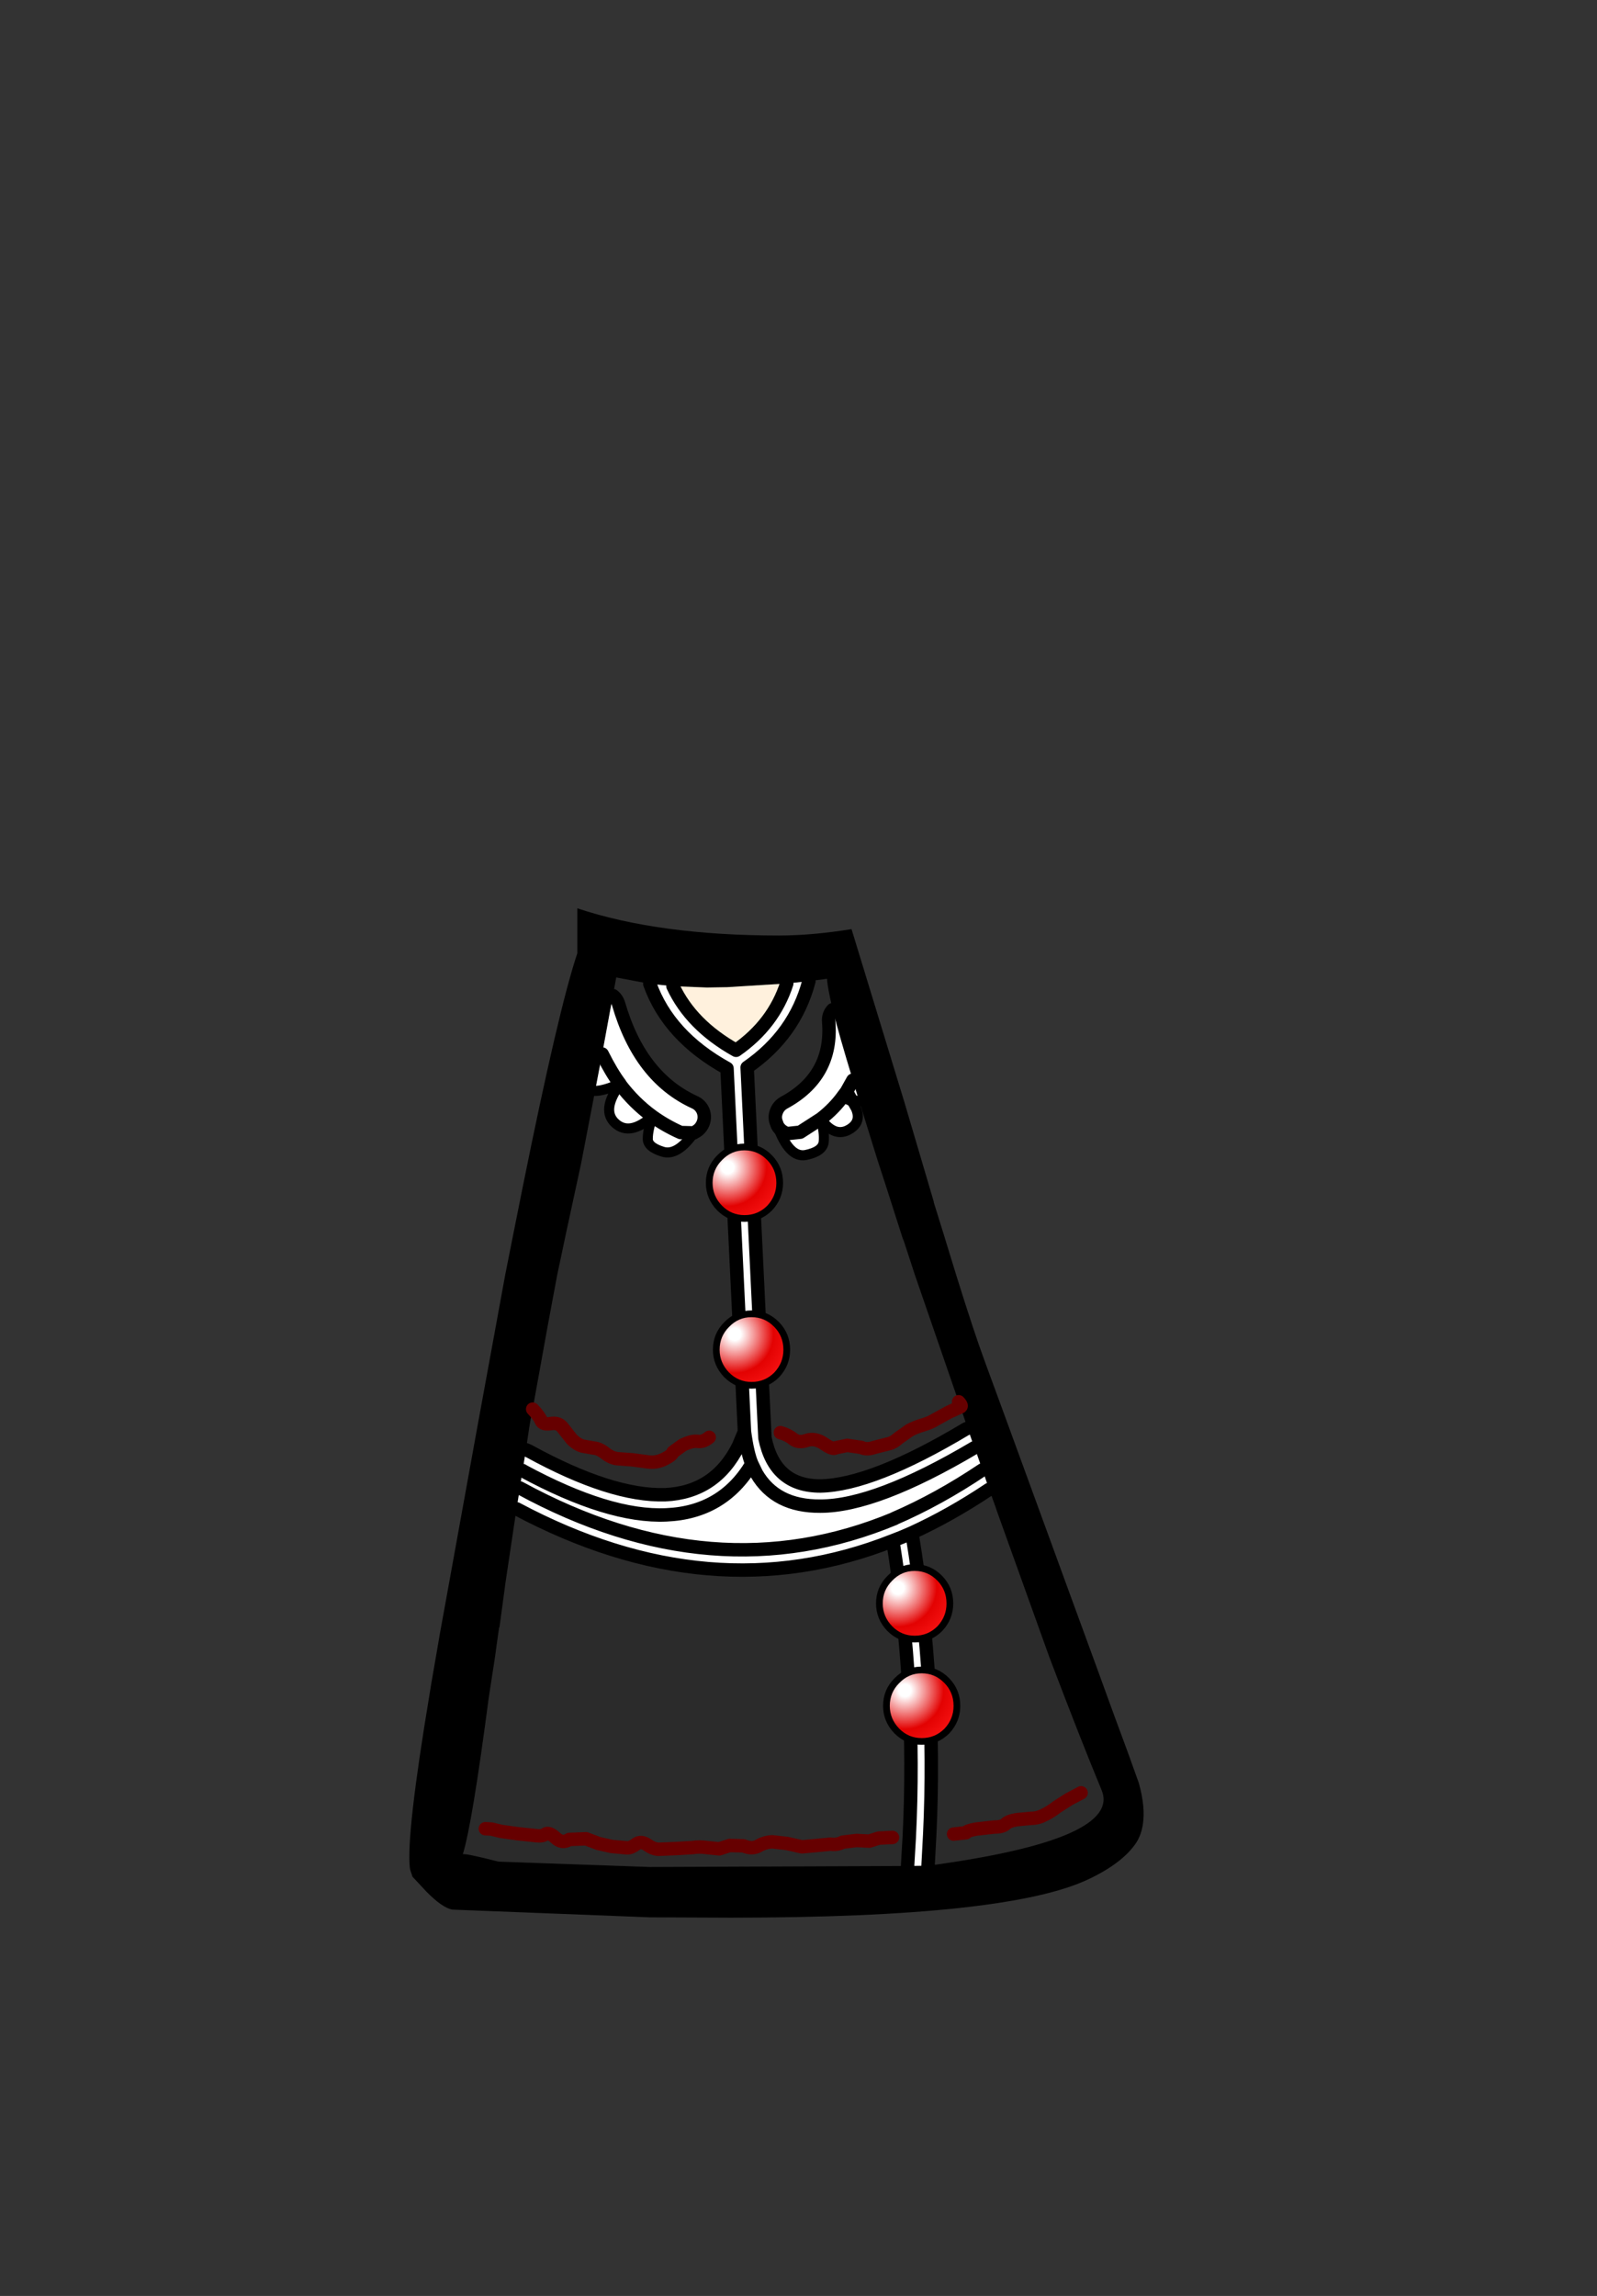 <?xml version="1.0" encoding="UTF-8" standalone="no"?>
<svg xmlns:xlink="http://www.w3.org/1999/xlink" height="342.0px" width="237.9px" xmlns="http://www.w3.org/2000/svg">
  <rect width="100%" height="100%" fill="#333333" stroke="none"/>
  <g transform="matrix(1, 0, 0, 1, 118.05, 273.9)">
    <use height="150.35" transform="matrix(1.0, 0.0, 0.0, 1.0, -57.1, -138.6)" width="109.4" xlink:href="#shape0"/>
  </g>
  <defs>
    <g id="shape0" transform="matrix(1, 0, 0, 1, 57.1, 138.6)">
      <path d="M2.45 -127.75 L5.15 -128.1 Q5.2 -126.85 6.0 -123.5 5.3 -122.75 5.4 -121.7 6.05 -113.6 -1.25 -109.65 -2.15 -109.15 -2.45 -108.15 -2.7 -107.35 -2.35 -106.55 L-2.25 -106.25 Q-0.5 -101.4 1.95 -101.85 4.45 -102.35 4.65 -103.75 4.8 -105.2 4.25 -107.2 6.35 -104.3 8.6 -105.75 10.3 -106.85 9.45 -108.8 L10.2 -109.05 12.7 -101.0 14.0 -97.0 16.4 -89.5 16.6 -89.0 18.25 -83.95 24.75 -65.1 26.05 -61.3 25.85 -61.05 Q11.9 -52.7 4.15 -52.55 -2.65 -52.55 -4.1 -59.7 L-6.75 -114.9 Q0.35 -119.8 2.45 -127.75 M29.3 -52.05 L30.35 -49.15 30.35 -49.1 38.25 -27.1 38.65 -26.05 Q43.0 -14.6 46.05 -7.25 49.1 0.1 20.3 4.0 L20.2 4.0 20.45 -0.7 Q21.5 -22.95 17.85 -45.2 L17.75 -45.55 Q23.55 -48.2 29.3 -52.05 M17.15 4.05 L-21.25 4.2 -43.8 3.4 Q-48.7 2.15 -49.1 2.3 -47.7 -2.25 -45.25 -20.95 L-44.35 -26.8 -43.85 -30.4 -43.7 -31.45 -43.65 -31.45 -42.8 -37.75 -42.8 -37.8 -41.5 -46.5 -41.1 -49.15 Q-12.1 -33.7 14.95 -44.4 18.5 -22.3 17.4 -0.2 L17.15 4.05 M-39.7 -57.95 L-39.2 -61.3 -39.0 -62.5 -38.7 -64.0 -36.45 -76.45 -35.05 -83.95 -33.6 -90.8 -31.5 -100.5 -29.4 -111.4 Q-28.1 -111.4 -25.7 -112.45 L-25.7 -112.4 Q-28.55 -108.5 -26.35 -106.55 -24.2 -104.65 -20.85 -107.6 -21.55 -105.6 -21.55 -104.3 -21.6 -103.05 -19.35 -102.35 -17.15 -101.65 -14.7 -105.15 L-14.65 -105.2 Q-13.75 -105.6 -13.35 -106.5 -12.95 -107.45 -13.3 -108.4 -13.7 -109.35 -14.65 -109.75 -22.75 -113.5 -25.9 -124.35 -26.15 -125.15 -26.75 -125.6 L-26.25 -128.3 -21.25 -127.35 Q-18.45 -119.55 -9.75 -114.75 L-7.15 -60.65 -8.05 -58.5 Q-11.5 -51.6 -18.95 -51.25 -26.95 -51.0 -39.25 -57.75 L-39.7 -57.95" fill="#2b2b2b" fill-rule="evenodd" stroke="none"/>
      <path d="M6.0 -123.5 Q5.2 -126.85 5.15 -128.1 L2.45 -127.75 -0.85 -127.4 -9.75 -126.85 -12.75 -126.8 -17.8 -127.0 -21.25 -127.35 -26.25 -128.3 -26.75 -125.6 -28.35 -116.9 -29.4 -111.4 -31.5 -100.5 -33.6 -90.8 -35.05 -83.95 -36.45 -76.45 -38.7 -64.0 -39.0 -62.5 -39.2 -61.3 -39.7 -57.95 -40.2 -54.85 -40.25 -54.65 -40.6 -52.25 -41.1 -49.15 -41.5 -46.5 -42.8 -37.8 -42.8 -37.75 -43.65 -31.45 -43.7 -31.5 -43.7 -31.45 -43.85 -30.4 -44.35 -26.8 -45.25 -20.95 Q-47.7 -2.25 -49.1 2.3 -48.7 2.15 -43.8 3.4 L-21.25 4.2 17.15 4.05 20.2 4.0 20.3 4.0 Q49.1 0.1 46.05 -7.25 43.0 -14.6 38.65 -26.05 L38.25 -27.1 30.35 -49.1 30.35 -49.15 29.3 -52.05 28.3 -54.95 27.35 -57.65 27.1 -58.25 26.1 -61.15 26.05 -61.3 24.75 -65.1 18.25 -83.95 16.6 -89.0 16.4 -89.5 14.0 -97.0 12.7 -101.0 10.2 -109.05 9.95 -109.8 9.0 -113.0 Q6.95 -119.7 6.0 -123.5 M19.25 -101.0 L21.05 -94.9 21.05 -94.8 22.7 -89.5 22.85 -89.0 24.4 -83.95 Q27.0 -75.6 28.6 -71.25 L32.25 -61.3 41.4 -36.25 45.7 -24.5 47.9 -18.45 49.95 -12.9 51.6 -8.3 Q52.6 -4.7 52.2 -2.15 51.95 -0.55 51.2 0.6 49.2 3.6 44.15 6.0 32.15 11.75 -9.15 11.75 L-21.25 11.7 -50.65 10.55 Q-52.15 10.3 -54.55 7.85 L-56.6 5.65 -56.95 4.6 -57.0 4.3 Q-57.55 -0.6 -54.05 -21.6 L-53.85 -22.85 -52.65 -29.8 -52.55 -30.4 -52.05 -33.15 -46.95 -61.3 -42.8 -83.95 -41.8 -89.0 -40.2 -97.0 Q-34.85 -123.55 -32.05 -131.9 L-32.05 -138.6 Q-19.9 -134.55 -2.0 -134.55 2.9 -134.55 8.8 -135.5 L16.65 -109.8 19.25 -101.0" fill="#000000" fill-rule="evenodd" stroke="none"/>
      <path d="M2.45 -127.75 Q0.35 -119.8 -6.75 -114.9 L-4.1 -59.7 Q-2.65 -52.55 4.15 -52.55 11.9 -52.7 25.85 -61.05 L26.1 -61.15 27.1 -58.25 27.35 -57.65 28.3 -54.95 29.3 -52.05 Q23.55 -48.2 17.75 -45.55 L17.85 -45.2 Q21.5 -22.95 20.45 -0.7 L20.2 4.0 17.15 4.05 17.4 -0.2 Q18.5 -22.3 14.95 -44.4 L16.35 -44.95 17.75 -45.55 16.35 -44.95 14.95 -44.4 Q-12.1 -33.7 -41.1 -49.15 L-40.6 -52.25 -40.25 -54.65 -40.15 -54.8 Q-27.3 -47.85 -18.8 -48.25 -10.35 -48.6 -6.05 -55.85 L-5.35 -54.4 Q-2.5 -49.5 4.15 -49.55 12.4 -49.55 27.1 -58.25 12.4 -49.55 4.15 -49.55 -2.5 -49.5 -5.35 -54.4 L-6.05 -55.85 Q-10.35 -48.6 -18.8 -48.25 -27.3 -47.85 -40.15 -54.8 L-40.2 -54.85 -39.7 -57.95 -39.25 -57.75 Q-26.95 -51.0 -18.95 -51.25 -11.5 -51.6 -8.05 -58.5 L-7.15 -60.65 -9.75 -114.75 Q-18.45 -119.55 -21.25 -127.35 L-17.8 -127.0 Q-15.1 -121.2 -8.4 -117.45 -2.8 -121.35 -0.85 -127.4 L2.45 -127.75 M9.45 -108.8 Q10.3 -106.85 8.6 -105.75 6.35 -104.3 4.25 -107.2 4.8 -105.2 4.65 -103.75 4.45 -102.35 1.95 -101.85 -0.5 -101.4 -2.25 -106.25 -1.75 -105.35 -0.75 -105.05 L1.15 -105.25 4.25 -107.25 Q6.25 -108.8 7.6 -110.7 L8.65 -110.2 8.05 -111.3 7.6 -110.7 Q6.25 -108.8 4.25 -107.25 L1.15 -105.25 -0.75 -105.05 Q-1.75 -105.35 -2.25 -106.25 L-2.35 -106.55 Q-2.7 -107.35 -2.45 -108.15 -2.15 -109.15 -1.25 -109.65 6.05 -113.6 5.4 -121.7 5.3 -122.75 6.0 -123.5 6.95 -119.7 9.0 -113.0 L9.95 -109.8 8.65 -110.2 9.45 -108.8 M4.25 -107.25 L4.25 -107.2 4.25 -107.25 M9.0 -113.0 L8.05 -111.3 9.0 -113.0 M-29.4 -111.4 L-28.35 -116.9 -26.75 -125.6 Q-26.15 -125.15 -25.9 -124.35 -22.75 -113.5 -14.65 -109.75 -13.7 -109.35 -13.3 -108.4 -12.95 -107.45 -13.35 -106.5 -13.75 -105.6 -14.65 -105.2 L-14.75 -105.15 -14.7 -105.15 Q-17.15 -101.65 -19.35 -102.35 -21.6 -103.05 -21.55 -104.3 -21.55 -105.6 -20.85 -107.6 -24.2 -104.65 -26.35 -106.55 -28.55 -108.5 -25.7 -112.4 L-25.7 -112.45 Q-28.1 -111.4 -29.4 -111.4 M-40.6 -52.25 Q-11.7 -36.5 15.2 -47.7 L15.15 -47.7 Q21.75 -50.55 28.3 -54.95 21.75 -50.55 15.15 -47.7 L15.2 -47.7 Q-11.7 -36.5 -40.6 -52.25 M-25.7 -112.45 Q-26.95 -114.1 -28.35 -116.9 -26.95 -114.1 -25.7 -112.45 M-14.75 -105.15 L-16.65 -105.2 Q-18.9 -106.2 -20.85 -107.6 -23.6 -109.6 -25.7 -112.4 -23.6 -109.6 -20.85 -107.6 -18.9 -106.2 -16.65 -105.2 L-14.75 -105.15 M-7.15 -60.65 Q-6.7 -57.35 -6.05 -55.85 -6.7 -57.35 -7.15 -60.65 L-7.3 -59.35 -7.1 -59.4 -7.15 -60.65" fill="#ffffff" fill-rule="evenodd" stroke="none"/>
      <path d="M25.85 -61.05 L26.05 -61.3 26.1 -61.15 25.85 -61.05 M10.2 -109.05 L9.45 -108.8 8.65 -110.2 9.95 -109.8 10.2 -109.05" fill="#1a1a1a" fill-rule="evenodd" stroke="none"/>
      <path d="M-17.8 -127.0 L-12.75 -126.8 -9.75 -126.85 -0.85 -127.4 Q-2.8 -121.35 -8.4 -117.45 -15.1 -121.2 -17.8 -127.0" fill="#fff1dd" fill-rule="evenodd" stroke="none"/>
      <path d="M2.45 -127.75 Q0.35 -119.8 -6.75 -114.9 L-4.1 -59.7 Q-2.65 -52.55 4.15 -52.55 11.9 -52.7 25.85 -61.05 L26.1 -61.15 M-2.25 -106.25 L-2.35 -106.55 Q-2.7 -107.35 -2.45 -108.15 -2.15 -109.15 -1.25 -109.65 6.05 -113.6 5.4 -121.7 5.3 -122.75 6.0 -123.5 M8.65 -110.2 L8.05 -111.3 7.6 -110.7 8.65 -110.2 M4.25 -107.25 Q6.25 -108.8 7.6 -110.7 M4.25 -107.25 L1.15 -105.25 -0.75 -105.05 Q-1.75 -105.35 -2.25 -106.25 M8.05 -111.3 L9.0 -113.0 M27.1 -58.25 Q12.4 -49.55 4.15 -49.55 -2.5 -49.5 -5.35 -54.4 L-6.05 -55.85 Q-10.35 -48.6 -18.8 -48.25 -27.3 -47.85 -40.15 -54.8 M28.3 -54.95 Q21.75 -50.55 15.15 -47.7 L15.2 -47.7 Q-11.7 -36.5 -40.6 -52.25 M20.2 4.0 L20.45 -0.7 Q21.5 -22.95 17.85 -45.2 L17.75 -45.55 16.35 -44.95 14.95 -44.4 Q18.5 -22.3 17.4 -0.2 L17.15 4.05 M29.3 -52.05 Q23.55 -48.2 17.75 -45.55 M-26.75 -125.6 Q-26.15 -125.15 -25.9 -124.35 -22.75 -113.5 -14.65 -109.75 -13.7 -109.35 -13.3 -108.4 -12.95 -107.45 -13.35 -106.5 -13.75 -105.6 -14.65 -105.2 L-14.7 -105.15 M-25.7 -112.4 L-25.7 -112.45 -25.7 -112.4 Q-23.6 -109.6 -20.85 -107.6 -18.9 -106.2 -16.65 -105.2 L-14.75 -105.15 -14.65 -105.2 M-28.35 -116.9 Q-26.95 -114.1 -25.7 -112.45 M-2.35 -106.55 L-2.25 -106.25 M-0.85 -127.4 Q-2.8 -121.35 -8.4 -117.45 -15.1 -121.2 -17.8 -127.0 M-39.7 -57.95 L-39.25 -57.75 Q-26.95 -51.0 -18.95 -51.25 -11.5 -51.6 -8.05 -58.5 L-7.15 -60.65 -9.75 -114.75 Q-18.45 -119.55 -21.25 -127.35 M-40.2 -54.85 L-40.15 -54.8 M-6.05 -55.85 Q-6.7 -57.35 -7.15 -60.65 L-7.1 -59.4 M14.95 -44.4 Q-12.1 -33.7 -41.1 -49.15" fill="none" stroke="#000000" stroke-linecap="round" stroke-linejoin="round" stroke-width="2.0"/>
      <path d="M9.45 -108.8 Q10.3 -106.85 8.6 -105.75 6.35 -104.3 4.25 -107.2 4.8 -105.2 4.65 -103.75 4.45 -102.35 1.95 -101.85 -0.5 -101.4 -2.25 -106.25 M8.65 -110.2 L9.95 -109.8 M8.65 -110.2 L9.45 -108.8 M-14.7 -105.15 Q-17.15 -101.65 -19.35 -102.35 -21.6 -103.05 -21.55 -104.3 -21.55 -105.6 -20.85 -107.6 -24.2 -104.65 -26.35 -106.55 -28.55 -108.5 -25.7 -112.4 M-25.7 -112.45 Q-28.1 -111.4 -29.4 -111.4" fill="none" stroke="#000000" stroke-linecap="round" stroke-linejoin="round" stroke-width="1.5"/>
      <path d="M-1.8 -60.5 Q-0.7 -60.2 0.1 -59.55 0.95 -58.9 2.15 -59.35 3.35 -59.75 4.7 -58.85 6.05 -57.9 6.45 -58.25 L8.15 -58.6 10.25 -58.3 Q11.05 -57.9 12.2 -58.3 L14.15 -58.8 Q15.0 -58.95 15.75 -59.65 L17.45 -60.85 Q18.4 -61.35 19.45 -61.65 20.5 -61.95 21.3 -62.45 L23.3 -63.55 24.95 -64.3 Q25.4 -64.4 24.75 -65.1 M14.9 -0.2 L12.85 -0.1 11.45 0.35 9.55 0.25 7.5 0.5 Q6.65 0.95 5.65 0.8 L3.6 1.0 1.4 1.2 -0.8 0.7 -3.0 0.45 Q-4.1 0.5 -5.05 1.05 -6.0 1.6 -7.3 1.05 L-9.35 1.0 -10.9 1.5 -12.8 1.3 Q-13.95 1.15 -14.8 1.3 L-17.2 1.45 -19.65 1.55 Q-20.55 1.65 -21.55 0.95 -22.55 0.25 -23.3 0.8 -24.0 1.35 -24.6 1.35 L-26.9 1.15 -28.9 0.7 -30.75 0.0 -33.25 0.1 Q-34.3 0.8 -35.3 -0.15 -36.3 -1.05 -36.8 -0.7 -37.25 -0.3 -38.5 -0.5 L-40.9 -0.75 -43.4 -1.1 -44.85 -1.45 -45.75 -1.5 M43.0 -6.85 L41.2 -5.9 39.4 -4.75 Q38.45 -4.0 37.5 -3.55 36.55 -3.05 35.6 -3.05 L33.45 -2.85 Q32.2 -2.65 31.75 -2.2 31.3 -1.75 30.05 -1.75 L27.4 -1.45 Q25.95 -1.2 25.85 -0.9 L24.0 -0.7 M-12.4 -59.8 Q-13.3 -59.05 -14.15 -59.2 -15.0 -59.3 -16.35 -58.65 L-17.8 -57.6 Q-17.9 -57.15 -19.1 -56.55 -20.3 -55.95 -21.6 -56.15 L-23.85 -56.45 -25.9 -56.6 Q-26.9 -56.65 -27.85 -57.4 -28.8 -58.15 -29.6 -58.2 L-31.3 -58.5 Q-32.2 -58.8 -32.9 -59.55 L-34.2 -61.2 Q-34.8 -62.05 -36.0 -61.85 -37.2 -61.65 -37.45 -62.3 -37.7 -62.95 -38.7 -64.0" fill="none" stroke="#660000" stroke-linecap="round" stroke-linejoin="round" stroke-width="2.0"/>
      <path d="M-2.35 -76.6 Q-0.85 -75.05 -0.85 -72.85 -0.85 -70.7 -2.35 -69.1 -3.9 -67.55 -6.1 -67.55 -8.25 -67.55 -9.8 -69.1 -11.35 -70.7 -11.35 -72.85 -11.35 -75.05 -9.8 -76.6 -8.25 -78.2 -6.1 -78.2 -3.9 -78.2 -2.35 -76.6" fill="url(#gradient0)" fill-rule="evenodd" stroke="none"/>
      <path d="M-2.35 -76.6 Q-3.9 -78.2 -6.1 -78.2 -8.25 -78.2 -9.8 -76.6 -11.35 -75.05 -11.35 -72.85 -11.35 -70.7 -9.8 -69.1 -8.25 -67.55 -6.1 -67.55 -3.9 -67.55 -2.35 -69.1 -0.85 -70.7 -0.85 -72.85 -0.85 -75.05 -2.35 -76.6" fill="none" stroke="#000000" stroke-linecap="round" stroke-linejoin="round" stroke-width="1.0"/>
      <path d="M-3.4 -101.45 Q-1.9 -99.9 -1.9 -97.7 -1.9 -95.55 -3.4 -93.95 -4.95 -92.4 -7.15 -92.4 -9.3 -92.4 -10.85 -93.95 -12.4 -95.55 -12.4 -97.7 -12.4 -99.9 -10.85 -101.45 -9.3 -103.05 -7.15 -103.05 -4.95 -103.05 -3.4 -101.45" fill="url(#gradient1)" fill-rule="evenodd" stroke="none"/>
      <path d="M-3.4 -101.45 Q-4.95 -103.05 -7.15 -103.05 -9.3 -103.05 -10.85 -101.45 -12.4 -99.9 -12.4 -97.7 -12.4 -95.55 -10.85 -93.95 -9.3 -92.4 -7.15 -92.4 -4.95 -92.4 -3.4 -93.95 -1.9 -95.55 -1.9 -97.7 -1.9 -99.9 -3.4 -101.45" fill="none" stroke="#000000" stroke-linecap="round" stroke-linejoin="round" stroke-width="1.0"/>
      <path d="M23.0 -23.55 Q24.5 -22.0 24.5 -19.8 24.5 -17.65 23.0 -16.05 21.45 -14.5 19.25 -14.5 17.1 -14.5 15.55 -16.05 14.0 -17.65 14.0 -19.8 14.0 -22.0 15.55 -23.55 17.1 -25.15 19.25 -25.15 21.45 -25.15 23.0 -23.55" fill="url(#gradient2)" fill-rule="evenodd" stroke="none"/>
      <path d="M23.0 -23.55 Q21.45 -25.15 19.25 -25.15 17.1 -25.15 15.55 -23.55 14.0 -22.0 14.0 -19.8 14.0 -17.65 15.55 -16.05 17.1 -14.5 19.25 -14.5 21.45 -14.5 23.0 -16.05 24.5 -17.65 24.5 -19.8 24.5 -22.0 23.0 -23.55" fill="none" stroke="#000000" stroke-linecap="round" stroke-linejoin="round" stroke-width="1.0"/>
      <path d="M21.95 -38.8 Q23.45 -37.25 23.45 -35.05 23.45 -32.9 21.95 -31.3 20.4 -29.75 18.2 -29.75 16.05 -29.75 14.5 -31.3 12.95 -32.9 12.95 -35.05 12.95 -37.25 14.5 -38.8 16.05 -40.4 18.2 -40.4 20.4 -40.4 21.95 -38.8" fill="url(#gradient3)" fill-rule="evenodd" stroke="none"/>
      <path d="M21.95 -38.8 Q20.4 -40.4 18.2 -40.4 16.05 -40.4 14.5 -38.8 12.95 -37.25 12.95 -35.05 12.95 -32.9 14.5 -31.3 16.05 -29.75 18.2 -29.75 20.4 -29.75 21.95 -31.3 23.45 -32.9 23.45 -35.05 23.45 -37.25 21.95 -38.8" fill="none" stroke="#000000" stroke-linecap="round" stroke-linejoin="round" stroke-width="1.0"/>
    </g>
    <radialGradient cx="0" cy="0" gradientTransform="matrix(0.012, -2.0E-4, 2.0E-4, 0.012, -8.6, -75.15)" gradientUnits="userSpaceOnUse" id="gradient0" r="819.2" spreadMethod="pad">
      <stop offset="0.0" stop-color="#ffffff"/>
      <stop offset="0.094" stop-color="#ffffff"/>
      <stop offset="0.588" stop-color="#e30202"/>
      <stop offset="1.0" stop-color="#ff1a1a"/>
    </radialGradient>
    <radialGradient cx="0" cy="0" gradientTransform="matrix(0.012, -2.0E-4, 2.0E-4, 0.012, -9.65, -100.0)" gradientUnits="userSpaceOnUse" id="gradient1" r="819.2" spreadMethod="pad">
      <stop offset="0.0" stop-color="#ffffff"/>
      <stop offset="0.094" stop-color="#ffffff"/>
      <stop offset="0.588" stop-color="#e30202"/>
      <stop offset="1.0" stop-color="#ff1a1a"/>
    </radialGradient>
    <radialGradient cx="0" cy="0" gradientTransform="matrix(0.012, -2.0E-4, 2.0E-4, 0.012, 16.75, -22.1)" gradientUnits="userSpaceOnUse" id="gradient2" r="819.2" spreadMethod="pad">
      <stop offset="0.0" stop-color="#ffffff"/>
      <stop offset="0.094" stop-color="#ffffff"/>
      <stop offset="0.588" stop-color="#e30202"/>
      <stop offset="1.0" stop-color="#ff1a1a"/>
    </radialGradient>
    <radialGradient cx="0" cy="0" gradientTransform="matrix(0.012, -2.0E-4, 2.0E-4, 0.012, 15.7, -37.35)" gradientUnits="userSpaceOnUse" id="gradient3" r="819.2" spreadMethod="pad">
      <stop offset="0.0" stop-color="#ffffff"/>
      <stop offset="0.094" stop-color="#ffffff"/>
      <stop offset="0.588" stop-color="#e30202"/>
      <stop offset="1.0" stop-color="#ff1a1a"/>
    </radialGradient>
  </defs>
</svg>
